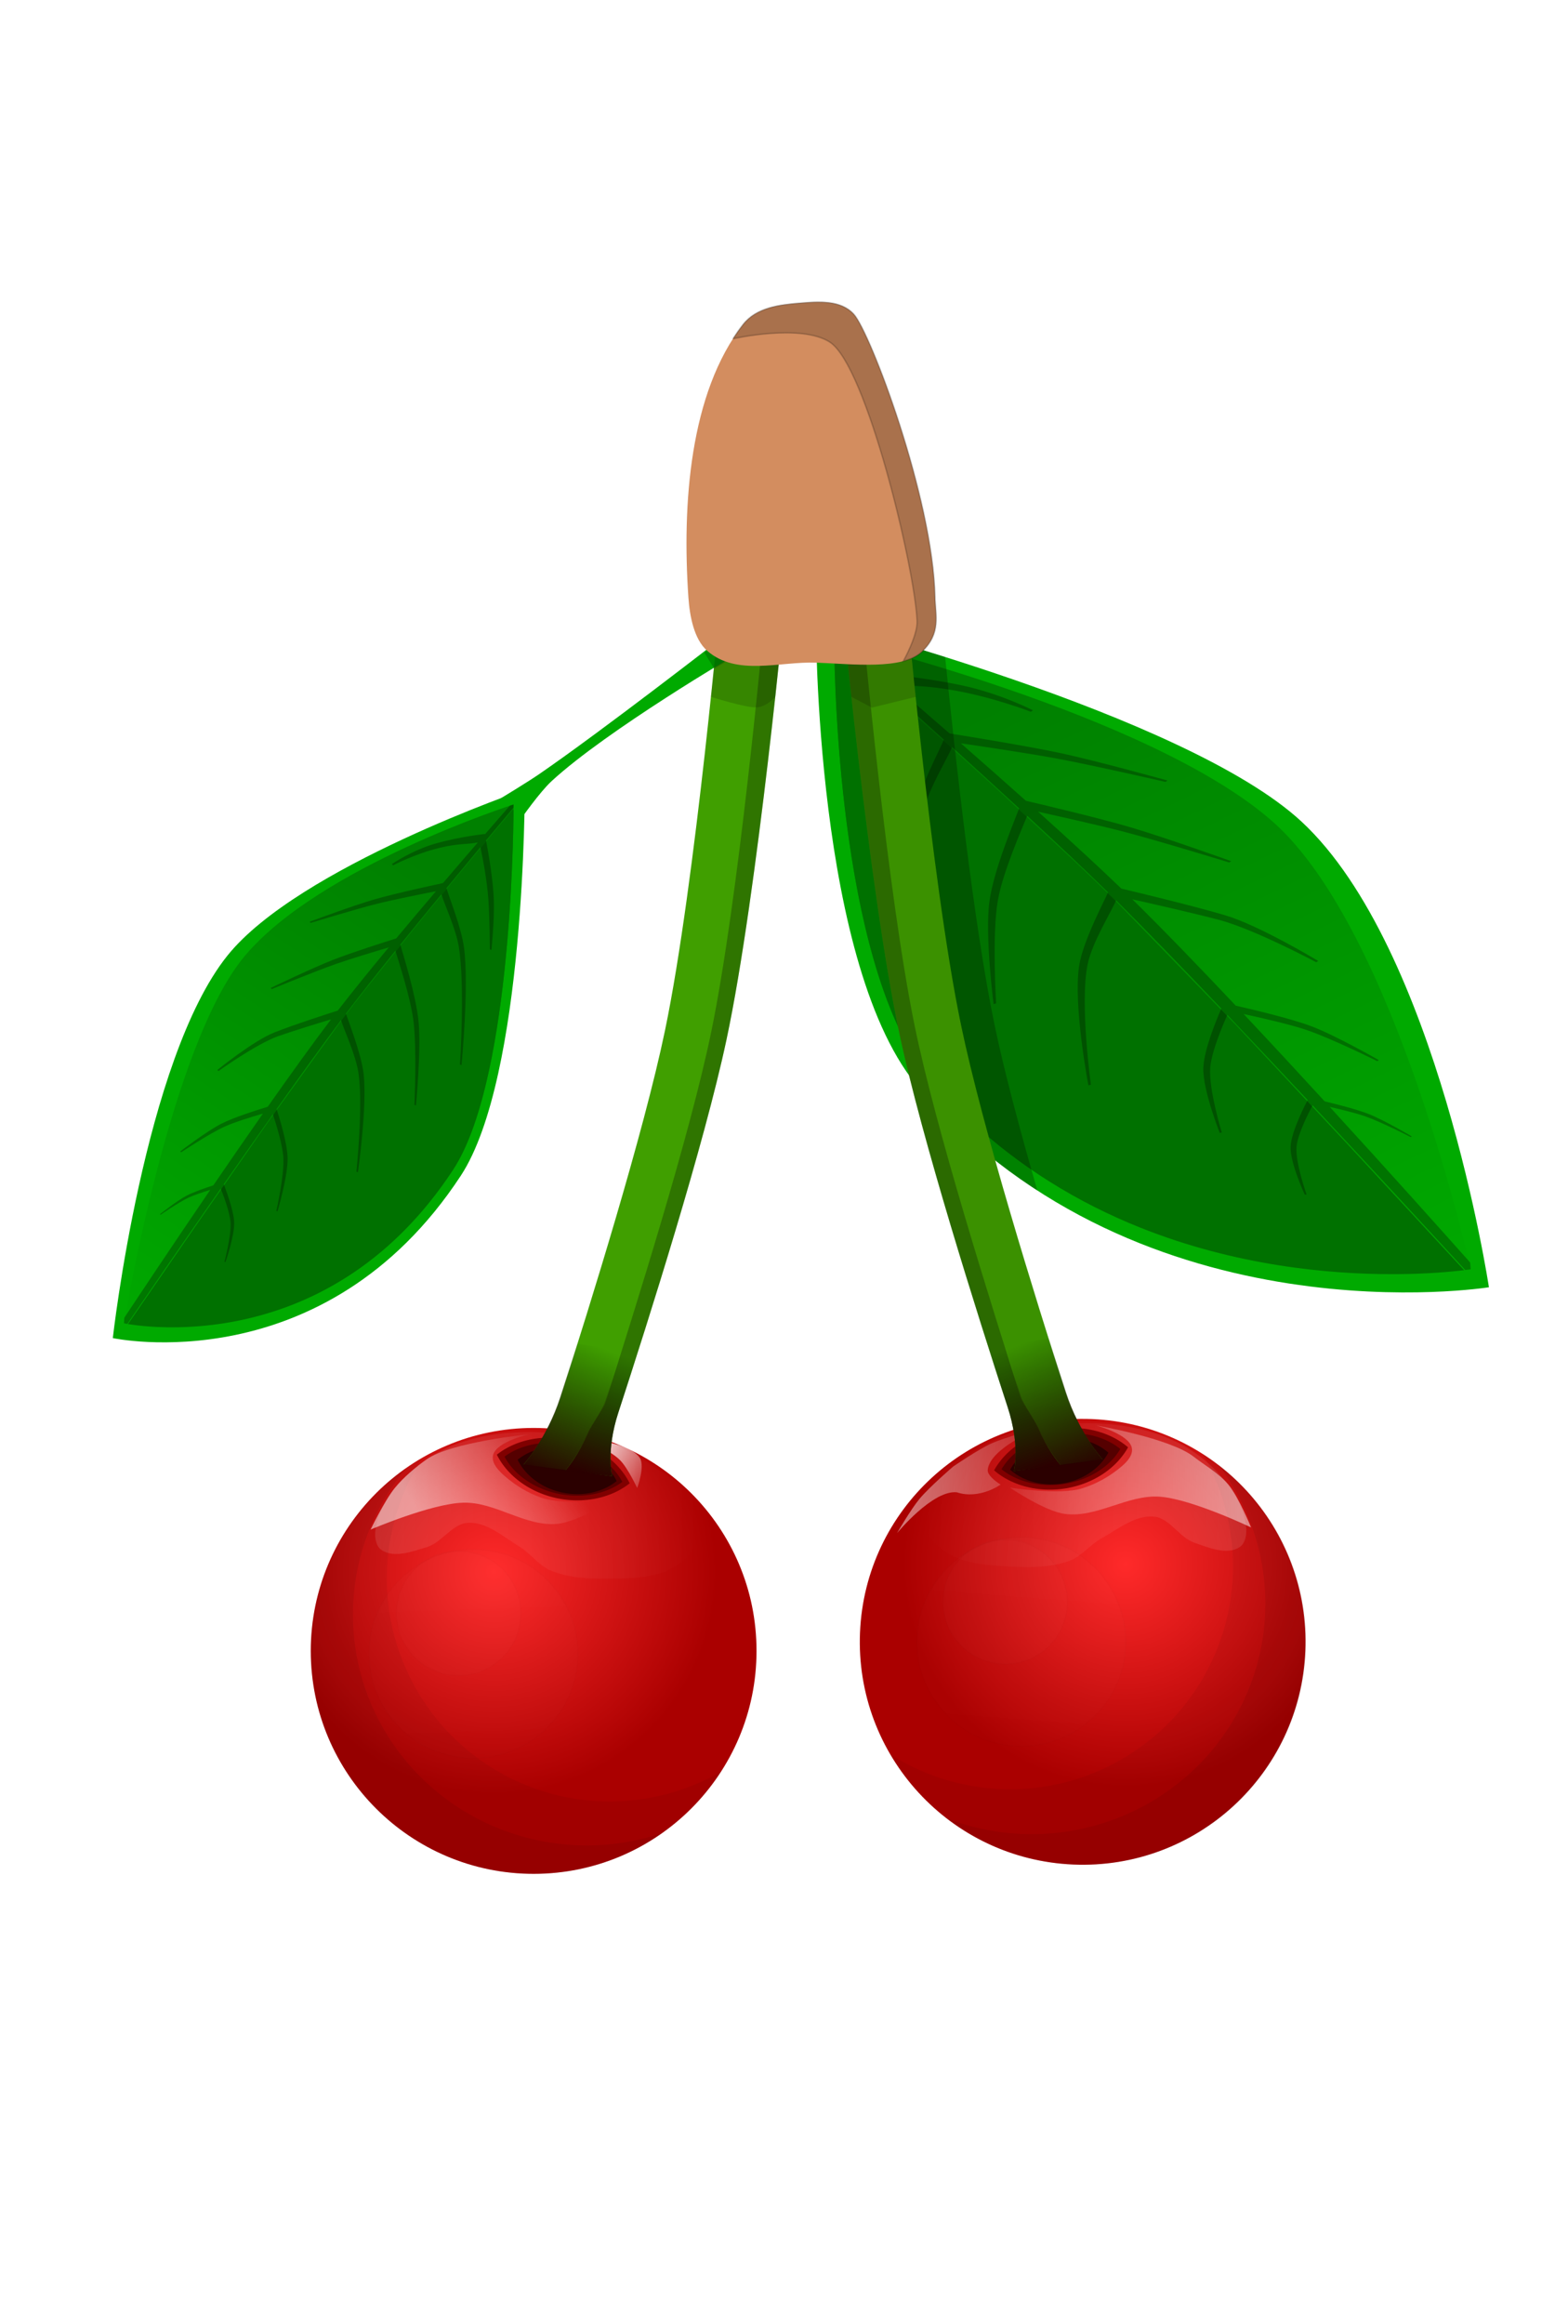 <?xml version="1.0" encoding="UTF-8" standalone="no"?>
<svg
   xmlns:dc="http://purl.org/dc/elements/1.1/"
   xmlns:cc="http://creativecommons.org/ns#"
   xmlns:rdf="http://www.w3.org/1999/02/22-rdf-syntax-ns#"
   xmlns:svg="http://www.w3.org/2000/svg"
   xmlns="http://www.w3.org/2000/svg"
   xmlns:xlink="http://www.w3.org/1999/xlink"
   xmlns:sodipodi="http://sodipodi.sourceforge.net/DTD/sodipodi-0.dtd"
   xmlns:inkscape="http://www.inkscape.org/namespaces/inkscape"
   width="1080"
   height="1600"
   viewBox="0 0 285.75 423.333"
   version="1.1"
   id="svg8"
   inkscape:version="1.0.2-2 (e86c870879, 2021-01-15)"
   sodipodi:docname="fruits-cherry.svg">
  <defs
     id="defs2">
    <linearGradient
       inkscape:collect="always"
       id="linearGradient1318">
      <stop
         style="stop-color:#008000;stop-opacity:1"
         offset="0"
         id="stop1314" />
      <stop
         style="stop-color:#00aa00;stop-opacity:1"
         offset="1"
         id="stop1316" />
    </linearGradient>
    <linearGradient
       inkscape:collect="always"
       id="linearGradient1136">
      <stop
         style="stop-color:#2b0000;stop-opacity:1"
         offset="0"
         id="stop1132" />
      <stop
         style="stop-color:#000000;stop-opacity:0"
         offset="1"
         id="stop1134" />
    </linearGradient>
    <linearGradient
       inkscape:collect="always"
       id="linearGradient7000">
      <stop
         style="stop-color:#ffffff;stop-opacity:1;"
         offset="0"
         id="stop6996" />
      <stop
         style="stop-color:#ffffff;stop-opacity:0;"
         offset="1"
         id="stop6998" />
    </linearGradient>
    <linearGradient
       inkscape:collect="always"
       id="linearGradient6988">
      <stop
         style="stop-color:#ffffff;stop-opacity:1;"
         offset="0"
         id="stop6984" />
      <stop
         style="stop-color:#ffffff;stop-opacity:0;"
         offset="1"
         id="stop6986" />
    </linearGradient>
    <linearGradient
       inkscape:collect="always"
       id="linearGradient6978">
      <stop
         style="stop-color:#ffffff;stop-opacity:0.513"
         offset="0"
         id="stop6974" />
      <stop
         style="stop-color:#ffffff;stop-opacity:0;"
         offset="1"
         id="stop6976" />
    </linearGradient>
    <linearGradient
       inkscape:collect="always"
       id="linearGradient6962">
      <stop
         style="stop-color:#ffffff;stop-opacity:1;"
         offset="0"
         id="stop6958" />
      <stop
         style="stop-color:#ffffff;stop-opacity:0.887"
         offset="1"
         id="stop6960" />
    </linearGradient>
    <linearGradient
       inkscape:collect="always"
       id="linearGradient6944">
      <stop
         style="stop-color:#ffffff;stop-opacity:1;"
         offset="0"
         id="stop6940" />
      <stop
         style="stop-color:#ffffff;stop-opacity:0;"
         offset="1"
         id="stop6942" />
    </linearGradient>
    <linearGradient
       inkscape:collect="always"
       id="linearGradient6698">
      <stop
         style="stop-color:#ff2a2a;stop-opacity:1"
         offset="0"
         id="stop6694" />
      <stop
         style="stop-color:#aa0000;stop-opacity:1"
         offset="1"
         id="stop6696" />
    </linearGradient>
    <radialGradient
       inkscape:collect="always"
       xlink:href="#linearGradient6698"
       id="radialGradient6700"
       cx="137.126"
       cy="105.693"
       fx="137.126"
       fy="105.693"
       r="47.219"
       gradientUnits="userSpaceOnUse"
       gradientTransform="matrix(0.86,0,0,0.86,-27.901,195.428)" />
    <filter
       inkscape:collect="always"
       style="color-interpolation-filters:sRGB"
       id="filter6866"
       x="-0.058"
       width="1.115"
       y="-0.058"
       height="1.115">
      <feGaussianBlur
         inkscape:collect="always"
         stdDeviation="0.832"
         id="feGaussianBlur6868" />
    </filter>
    <filter
       inkscape:collect="always"
       style="color-interpolation-filters:sRGB"
       id="filter6936"
       x="-0.135"
       width="1.27"
       y="-0.135"
       height="1.27">
      <feGaussianBlur
         inkscape:collect="always"
         stdDeviation="1.947"
         id="feGaussianBlur6938" />
    </filter>
    <linearGradient
       inkscape:collect="always"
       xlink:href="#linearGradient6962"
       id="linearGradient6946"
       x1="135.595"
       y1="100.257"
       x2="135.023"
       y2="150.99"
       gradientUnits="userSpaceOnUse" />
    <linearGradient
       inkscape:collect="always"
       xlink:href="#linearGradient6944"
       id="linearGradient6948"
       x1="128.58"
       y1="102.399"
       x2="130.71"
       y2="165.265"
       gradientUnits="userSpaceOnUse" />
    <linearGradient
       inkscape:collect="always"
       xlink:href="#linearGradient6978"
       id="linearGradient6980"
       x1="121.713"
       y1="90.557"
       x2="148.987"
       y2="74.639"
       gradientUnits="userSpaceOnUse"
       gradientTransform="matrix(0.86,0,0,0.86,-29.571,195.762)" />
    <linearGradient
       inkscape:collect="always"
       xlink:href="#linearGradient6988"
       id="linearGradient6990"
       x1="111.92"
       y1="91.624"
       x2="180.515"
       y2="91.624"
       gradientUnits="userSpaceOnUse"
       gradientTransform="matrix(0.86,0,0,0.86,-27.901,195.428)" />
    <linearGradient
       inkscape:collect="always"
       xlink:href="#linearGradient7000"
       id="linearGradient7002"
       x1="155.245"
       y1="77.863"
       x2="170.611"
       y2="87.471"
       gradientUnits="userSpaceOnUse"
       gradientTransform="matrix(0.86,0,0,0.86,-26.565,195.511)" />
    <linearGradient
       inkscape:collect="always"
       xlink:href="#linearGradient6962"
       id="linearGradient945"
       gradientUnits="userSpaceOnUse"
       x1="135.595"
       y1="100.257"
       x2="135.023"
       y2="150.99" />
    <linearGradient
       inkscape:collect="always"
       xlink:href="#linearGradient6944"
       id="linearGradient947"
       gradientUnits="userSpaceOnUse"
       x1="128.58"
       y1="102.399"
       x2="130.71"
       y2="165.265" />
    <linearGradient
       inkscape:collect="always"
       xlink:href="#linearGradient6978"
       id="linearGradient949"
       gradientUnits="userSpaceOnUse"
       gradientTransform="matrix(-0.859,-0.036,-0.036,0.859,328.479,199.507)"
       x1="110.843"
       y1="88.422"
       x2="175.776"
       y2="88.81" />
    <linearGradient
       inkscape:collect="always"
       xlink:href="#linearGradient6988"
       id="linearGradient951"
       gradientUnits="userSpaceOnUse"
       x1="111.92"
       y1="91.624"
       x2="180.515"
       y2="91.624"
       gradientTransform="matrix(-0.859,-0.036,-0.036,0.859,326.825,199.103)" />
    <radialGradient
       inkscape:collect="always"
       xlink:href="#linearGradient6698"
       id="radialGradient953"
       gradientUnits="userSpaceOnUse"
       cx="137.126"
       cy="105.693"
       fx="137.126"
       fy="105.693"
       r="47.219"
       gradientTransform="matrix(0.86,0,0,0.86,-334.869,185.255)" />
    <linearGradient
       inkscape:collect="always"
       xlink:href="#linearGradient6978"
       id="linearGradient957"
       gradientUnits="userSpaceOnUse"
       gradientTransform="matrix(0.502,-0.021,0.021,0.502,104.512,232.842)"
       x1="110.843"
       y1="88.422"
       x2="175.776"
       y2="88.81" />
    <linearGradient
       inkscape:collect="always"
       xlink:href="#linearGradient1136"
       id="linearGradient1140"
       gradientUnits="userSpaceOnUse"
       x1="606.008"
       y1="735.31"
       x2="649.983"
       y2="630.549"
       gradientTransform="matrix(0.228,0,0,0.228,-38.873,101.58)" />
    <linearGradient
       inkscape:collect="always"
       xlink:href="#linearGradient1136"
       id="linearGradient1240"
       x1="641.406"
       y1="733.523"
       x2="675.181"
       y2="640.529"
       gradientUnits="userSpaceOnUse"
       gradientTransform="matrix(0.228,0,0,0.228,-38.763,101.445)" />
    <linearGradient
       inkscape:collect="always"
       xlink:href="#linearGradient1136"
       id="linearGradient1252"
       gradientUnits="userSpaceOnUse"
       gradientTransform="matrix(-0.228,0,0,0.228,335.095,100.497)"
       x1="641.406"
       y1="733.523"
       x2="675.181"
       y2="640.529" />
    <linearGradient
       inkscape:collect="always"
       xlink:href="#linearGradient1136"
       id="linearGradient1254"
       gradientUnits="userSpaceOnUse"
       gradientTransform="matrix(-0.228,0,0,0.228,335.205,100.631)"
       x1="606.008"
       y1="735.31"
       x2="649.983"
       y2="630.549" />
    <linearGradient
       inkscape:collect="always"
       xlink:href="#linearGradient1318"
       id="linearGradient1320"
       x1="73.838"
       y1="-58.088"
       x2="4.667"
       y2="47.768"
       gradientUnits="userSpaceOnUse"
       gradientTransform="matrix(0.949,0,0,0.949,5.486,18.919)" />
    <linearGradient
       inkscape:collect="always"
       xlink:href="#linearGradient1318"
       id="linearGradient1384"
       gradientUnits="userSpaceOnUse"
       gradientTransform="matrix(-1.334,0,0,0.993,277.562,187.043)"
       x1="73.838"
       y1="-58.088"
       x2="4.667"
       y2="47.768" />
  </defs>
  <sodipodi:namedview
     id="base"
     pagecolor="#ffffff"
     bordercolor="#666666"
     borderopacity="1.0"
     inkscape:pageopacity="0.0"
     inkscape:pageshadow="2"
     inkscape:zoom="0.25"
     inkscape:cx="1504.8796"
     inkscape:cy="1062.6386"
     inkscape:document-units="mm"
     inkscape:current-layer="layer1"
     inkscape:document-rotation="0"
     showgrid="false"
     units="px"
     inkscape:showpageshadow="false"
     showborder="true"
     inkscape:window-width="1920"
     inkscape:window-height="1017"
     inkscape:window-x="1077"
     inkscape:window-y="817"
     inkscape:window-maximized="1"
     inkscape:snap-global="false" />
  <g
     inkscape:label="Layer 1"
     inkscape:groupmode="layer"
     id="layer1">
    <circle
       style="fill:url(#radialGradient6700);fill-opacity:1;stroke-width:0.265"
       id="path6675"
       cx="97.252"
       cy="300.745"
       r="40.616" />
    <path
       style="opacity:0.11;fill:url(#linearGradient6990);fill-opacity:1;stroke:none;stroke-width:0.265px;stroke-linecap:butt;stroke-linejoin:miter;stroke-opacity:1"
       d="m 88.314,261.633 c -4.775,0.927 -9.559,3.006 -13.189,6.243 -3.155,2.814 -6.107,6.584 -6.697,10.77 -0.178,1.262 0.004,2.939 1.042,3.678 2.265,1.611 5.665,0.322 8.324,-0.487 2.781,-0.846 4.611,-4.283 7.514,-4.425 3.432,-0.168 6.41,2.563 9.351,4.341 2.039,1.232 3.481,3.418 5.677,4.341 3.24,1.362 6.922,1.536 10.436,1.503 3.976,-0.037 8.26,-0.056 11.772,-1.92 1.791,-0.951 3.472,-2.523 4.174,-4.425 0.984,-2.666 0.865,-5.98 -0.417,-8.516 -0.948,-1.874 -3.142,-2.808 -4.885,-3.979 -3.36,-2.256 -6.771,-4.698 -10.662,-5.811 -7.203,-2.062 -15.084,-2.742 -22.44,-1.314 z"
       id="path6982"
       sodipodi:nodetypes="aaaaaaaaaaaaaaa" />
    <path
       id="circle6684"
       style="opacity:0.052;fill:#000000;stroke-width:0.265"
       d="m 76.967,265.558 a 40.616,40.616 0 0 0 -20.331,35.188 40.616,40.616 0 0 0 40.616,40.616 40.616,40.616 0 0 0 34.143,-18.619 40.616,40.616 0 0 1 -20.284,5.428 40.616,40.616 0 0 1 -40.616,-40.616 40.616,40.616 0 0 1 6.472,-21.997 z" />
    <path
       style="opacity:1;fill:url(#linearGradient6980);fill-opacity:1;stroke:none;stroke-width:0.265px;stroke-linecap:butt;stroke-linejoin:miter;stroke-opacity:1"
       d="m 96.528,261.261 c 0,0 -14.396,1.437 -18.813,4.614 -1.919,1.38 -4.15,3.194 -5.786,5.208 -1.839,2.264 -4.394,7.567 -4.394,7.567 0,0 11.007,-4.721 16.855,-4.902 5.86,-0.181 11.322,4.395 17.16,3.859 3.691,-0.339 10.223,-4.375 10.223,-4.375 0,0 -9.048,1.043 -13.146,-0.399 -2.565,-0.902 -4.66,-2.274 -6.23,-3.58 -1.256,-1.046 -2.95,-2.613 -2.538,-4.195 0.644,-2.476 6.669,-3.796 6.669,-3.796 z"
       id="path6972"
       sodipodi:nodetypes="csacaacssac" />
    <path
       id="circle6677"
       style="opacity:0.074;fill:#000000;stroke-width:0.265"
       d="m 74.057,267.405 a 40.616,40.616 0 0 0 -17.42,33.341 40.616,40.616 0 0 0 40.616,40.616 40.616,40.616 0 0 0 23.383,-7.407 42.619,42.035 0 0 1 -13.699,2.231 42.619,42.035 0 0 1 -42.619,-42.035 42.619,42.035 0 0 1 9.739,-26.745 z" />
    <path
       id="path6689"
       style="fill:#800000;stroke-width:0.265"
       d="m 114.756,270.219 a 14.897,12.253 10.519 0 0 -10.884,-7.919 14.897,12.253 10.519 0 0 -13.327,2.699 14.897,12.253 10.519 0 0 10.884,7.919 14.897,12.253 10.519 0 0 13.327,-2.699 z" />
    <path
       id="path6702"
       style="fill:#550000;stroke-width:0.265"
       d="m 113.416,269.955 a 13.211,10.263 10.519 0 0 -9.704,-6.742 13.211,10.263 10.519 0 0 -11.772,2.147 13.211,10.263 10.519 0 0 9.704,6.742 13.211,10.263 10.519 0 0 11.772,-2.147 z" />
    <circle
       style="opacity:0.11;fill:url(#linearGradient6948);fill-opacity:1;stroke:#000000;stroke-width:0.241;stroke-opacity:1;filter:url(#filter6866)"
       id="path6704"
       cx="130.812"
       cy="122.165"
       r="17.295"
       transform="matrix(1.1,0,0,1.1,-57.617,166.893)" />
    <circle
       style="opacity:0.11;fill:url(#linearGradient6946);fill-opacity:1;stroke:#000000;stroke-width:0.405;stroke-opacity:1;filter:url(#filter6936)"
       id="circle6870"
       cx="130.812"
       cy="122.165"
       r="17.295"
       transform="matrix(0.655,0,0,0.655,-2.087,213.874)" />
    <path
       id="path6992"
       style="fill:#2b0000;stroke-width:0.265"
       d="m 112.381,269.809 a 11.107,9.293 10.302 0 0 -8.1,-5.971 11.107,9.293 10.302 0 0 -9.952,2.082 11.107,9.293 10.302 0 0 8.1,5.971 11.107,9.293 10.302 0 0 9.952,-2.082 z" />
    <path
       style="opacity:1;fill:url(#linearGradient7002);fill-opacity:1;stroke:none;stroke-width:0.265px;stroke-linecap:butt;stroke-linejoin:miter;stroke-opacity:1"
       d="m 106.735,262.161 c 0,0 4.526,2.109 6.258,3.837 1.407,1.404 3.129,5.077 3.129,5.077 0,0 1.472,-3.949 0.472,-5.49 -1.893,-2.919 -9.859,-3.424 -9.859,-3.424 z"
       id="path6994"
       sodipodi:nodetypes="cacac" />
    <circle
       style="fill:url(#radialGradient953);fill-opacity:1;stroke-width:0.265"
       id="circle921"
       cx="-209.716"
       cy="290.573"
       r="40.616"
       transform="matrix(-0.999,-0.042,-0.042,0.999,0,0)" />
    <path
       style="opacity:0.11;fill:url(#linearGradient951);fill-opacity:1;stroke:none;stroke-width:0.265px;stroke-linecap:butt;stroke-linejoin:miter;stroke-opacity:1"
       d="m 207.942,260.389 c 4.732,1.126 9.425,3.403 12.916,6.789 3.034,2.943 5.826,6.834 6.24,11.041 0.125,1.268 -0.127,2.937 -1.195,3.631 -2.33,1.514 -5.673,0.085 -8.296,-0.834 -2.743,-0.962 -4.427,-4.472 -7.322,-4.735 -3.422,-0.311 -6.511,2.293 -9.524,3.946 -2.088,1.146 -3.621,3.27 -5.854,4.1 -3.294,1.225 -6.98,1.245 -10.49,1.065 -3.971,-0.203 -8.251,-0.401 -11.681,-2.411 -1.75,-1.025 -3.364,-2.666 -3.986,-4.596 -0.872,-2.705 -0.614,-6.01 0.773,-8.491 1.025,-1.833 3.256,-2.674 5.047,-3.771 3.452,-2.114 6.961,-4.41 10.896,-5.36 7.283,-1.759 15.186,-2.109 22.475,-0.374 z"
       id="path923"
       sodipodi:nodetypes="aaaaaaaaaaaaaaa" />
    <path
       id="path925"
       style="opacity:0.052;fill:#000000;stroke-width:0.265"
       d="m 219.115,264.784 a 40.616,40.616 0 0 1 18.841,36.007 40.616,40.616 0 0 1 -42.28,38.881 40.616,40.616 0 0 1 -33.334,-20.031 40.616,40.616 0 0 0 20.04,6.272 40.616,40.616 0 0 0 42.28,-38.881 40.616,40.616 0 0 0 -5.546,-22.248 z" />
    <path
       style="opacity:1;fill:url(#linearGradient949);fill-opacity:1;stroke:none;stroke-width:0.265px;stroke-linecap:butt;stroke-linejoin:miter;stroke-opacity:1"
       d="m 199.751,259.673 c 0,0 13.497,2.333 17.777,5.692 1.86,1.459 4.652,3.038 6.39,5.15 1.853,2.253 4.074,7.744 4.074,7.744 0,0 -10.8,-5.177 -16.635,-5.603 -5.847,-0.426 -11.496,3.917 -17.306,3.137 -3.674,-0.493 -10.031,-4.799 -10.031,-4.799 0,0 8.997,1.42 13.151,0.152 2.6,-0.794 4.751,-2.077 6.375,-3.317 1.299,-0.992 3.057,-2.487 2.712,-4.085 -0.54,-2.5 -6.505,-4.072 -6.505,-4.072 z"
       id="path927"
       sodipodi:nodetypes="csacaacssac" />
    <path
       id="path929"
       style="opacity:0.074;fill:#000000;stroke-width:0.265"
       d="m 221.945,266.751 a 40.616,40.616 0 0 1 16.01,34.04 40.616,40.616 0 0 1 -42.28,38.881 40.616,40.616 0 0 1 -23.053,-8.379 42.619,42.035 2.398 0 0 13.594,2.802 42.619,42.035 2.398 0 0 44.341,-40.215 42.619,42.035 2.398 0 0 -8.612,-27.129 z" />
    <path
       id="path931"
       style="fill:#800000;stroke-width:0.265"
       d="m 181.164,267.86 a 12.253,14.897 81.879 0 1 11.206,-7.457 12.253,14.897 81.879 0 1 13.202,3.254 12.253,14.897 81.879 0 1 -11.206,7.457 12.253,14.897 81.879 0 1 -13.202,-3.254 z" />
    <path
       id="path933"
       style="fill:#550000;stroke-width:0.265"
       d="m 182.514,267.653 a 10.263,13.211 81.879 0 1 9.978,-6.33 10.263,13.211 81.879 0 1 11.672,2.637 10.263,13.211 81.879 0 1 -9.978,6.33 10.263,13.211 81.879 0 1 -11.672,-2.637 z" />
    <circle
       style="opacity:0.11;fill:url(#linearGradient947);fill-opacity:1;stroke:#000000;stroke-width:0.241;stroke-opacity:1;filter:url(#filter6866)"
       id="circle935"
       cx="130.812"
       cy="122.165"
       r="17.295"
       transform="matrix(-1.099,-0.046,-0.046,1.099,335.501,170.835)" />
    <circle
       style="opacity:0.11;fill:url(#linearGradient945);fill-opacity:1;stroke:#000000;stroke-width:0.405;stroke-opacity:1;filter:url(#filter6936)"
       id="circle937"
       cx="130.812"
       cy="122.165"
       r="17.295"
       transform="matrix(-0.654,-0.027,-0.027,0.654,272.044,215.452)" />
    <path
       style="opacity:1;fill:url(#linearGradient957);fill-opacity:1;stroke:none;stroke-width:0.265px;stroke-linecap:butt;stroke-linejoin:miter;stroke-opacity:1"
       d="m 189.23,260.234 c 0,0 -5.877,1.508 -8.624,2.757 -2.447,1.112 -6.9,4.172 -6.9,4.172 0,0 -4.327,3.712 -6.141,5.895 -1.588,1.911 -4.09,6.233 -4.09,6.233 0,0 6.486,-7.884 10.887,-7.437 4.14,1.371 7.985,-1.405 7.985,-1.405 0,0 -2.438,-1.468 -2.345,-2.642 0.313,-3.967 9.229,-7.572 9.229,-7.572 z"
       id="path955"
       sodipodi:nodetypes="cacacccac" />
    <path
       style="fill:#409f00;fill-opacity:1;stroke:none;stroke-width:0.265px;stroke-linecap:butt;stroke-linejoin:miter;stroke-opacity:1"
       d="m 95.424,266.787 c 0,0 4.32,-4.799 6.712,-12.235 5.497,-17.091 15.153,-48.115 19.055,-66.846 5.556,-26.675 10.361,-81.085 10.361,-81.085 l 11.688,1.336 c 0,0 -5.136,54.686 -10.853,81.484 -4.072,19.086 -14.136,50.859 -19.697,67.877 -2.313,7.077 -1.131,11.603 -1.131,11.603 z"
       id="path959"
       sodipodi:nodetypes="cssccsscc" />
    <g
       id="g1372"
       transform="matrix(0.86,0,0,0.86,-29.972,101.76)"
       style="stroke-width:1.163">
      <path
         style="fill:#00aa00;fill-opacity:1;stroke:none;stroke-width:0.308px;stroke-linecap:butt;stroke-linejoin:miter;stroke-opacity:1"
         d="m 141.018,50.748 c 0,0 5.463,-3.294 8.092,-5.098 13.245,-9.091 38.634,-28.812 38.634,-28.812 l 3.555,3.181 c 0,0 -27.813,16.286 -39.569,27.128 -2.51,2.314 -6.455,7.951 -6.455,7.951 z"
         id="path1363"
         sodipodi:nodetypes="caccacc" />
      <path
         id="rect1365"
         style="opacity:0.194;fill:#000000;fill-opacity:1;stroke:none;stroke-width:1.164"
         inkscape:transform-center-x="4.3409953"
         inkscape:transform-center-y="3.1672447"
         d="m 709.582,63.639 c 0,0 -6.072,4.708 -14.834,11.455 l 7.826,12.855 c 12.381,-7.558 20.443,-12.289 20.443,-12.289 z"
         transform="scale(0.265)" />
    </g>
    <path
       id="path961"
       style="opacity:0.268;fill:#000000;stroke:none;stroke-width:0.265px;stroke-linecap:butt;stroke-linejoin:miter;stroke-opacity:1"
       d="m 139.815,107.566 c -0.961,10.611 -5.261,56.282 -10.152,80.176 -3.901,19.058 -13.892,50.542 -19.389,67.932 -0.435,1.376 -2.186,3.498 -2.71,4.683 -1.973,4.458 -3.855,6.715 -4.569,7.581 l 8.563,0.983 c 0,0 -1.182,-4.526 1.13,-11.603 5.561,-17.018 15.625,-48.791 19.697,-67.877 5.717,-26.798 10.853,-81.484 10.853,-81.484 z"
       sodipodi:nodetypes="csssccsscc" />
    <path
       id="rect966"
       style="opacity:1;fill:url(#linearGradient1140);fill-opacity:1;stroke:none;stroke-width:0.265;stroke-opacity:1"
       d="m 105.176,244.776 c -1.137,3.618 -2.208,6.98 -3.15,9.91 -2.392,7.437 -6.712,12.235 -6.712,12.235 l 7.681,1.016 c 0.777,-0.945 2.57,-3.18 4.459,-7.446 0.524,-1.185 2.275,-3.307 2.71,-4.683 0.911,-2.882 1.972,-6.248 3.082,-9.784 z" />
    <path
       id="path968"
       style="opacity:1;fill:url(#linearGradient1240);fill-opacity:1;stroke:none;stroke-width:0.265px;stroke-linecap:butt;stroke-linejoin:miter;stroke-opacity:1"
       d="m 113.356,245.889 c -1.11,3.536 -2.254,6.818 -3.165,9.701 -0.435,1.376 -2.353,3.916 -2.877,5.1 -1.973,4.458 -3.605,6.381 -4.319,7.247 l 8.563,0.983 c 0,0 -1.182,-4.526 1.13,-11.603 1.046,-3.2 2.251,-6.922 3.545,-10.983 z"
       sodipodi:nodetypes="cssccscc" />
    <path
       style="fill:#00aa00;stroke:none;stroke-width:0.265px;stroke-linecap:butt;stroke-linejoin:miter;stroke-opacity:1"
       d="m 148.69,112.859 c 0,0 67.351,17.19 88.504,36.82 24.804,23.019 34.145,84.822 34.145,84.822 0,0 -62.955,10.131 -103.61,-36.001 -19.306,-21.907 -19.038,-85.64 -19.038,-85.64 z"
       id="path1374"
       sodipodi:nodetypes="cacsc" />
    <path
       style="fill:url(#linearGradient1384);fill-opacity:1;stroke:none;stroke-width:0.265px;stroke-linecap:butt;stroke-linejoin:miter;stroke-opacity:1"
       d="m 152.018,116.185 c 0,0 57.655,13.747 80.011,33.575 22.356,19.828 35.98,81.464 35.98,81.464 0,0 -59.538,9.581 -97.987,-34.047 -18.258,-20.718 -18.005,-80.992 -18.005,-80.992 z"
       id="path1376"
       sodipodi:nodetypes="czcsc" />
    <path
       id="path1378"
       style="fill:#007100;fill-opacity:1;stroke:none;stroke-width:0.265px;stroke-linecap:butt;stroke-linejoin:miter;stroke-opacity:1"
       d="m 152.24,117.349 c 1.887,1.665 15.83,13.981 29.775,26.728 l 13.754,12.761 c 2.694,2.548 5.179,4.938 7.331,7.066 l 21.9,22.568 c 0.09,0.095 0.18,0.189 0.269,0.283 l 20.232,21.617 21.317,23.014 c -0.005,5.2e-4 -0.012,0.002 -0.017,0.002 -0.198,0.025 -0.441,0.053 -0.686,0.081 -0.125,0.014 -0.254,0.029 -0.391,0.044 -0.213,0.023 -0.449,0.047 -0.691,0.071 -0.221,0.022 -0.455,0.044 -0.699,0.067 -0.198,0.018 -0.404,0.037 -0.617,0.055 -0.334,0.029 -0.694,0.057 -1.063,0.085 -0.198,0.015 -0.393,0.029 -0.6,0.044 -0.424,0.029 -0.878,0.057 -1.342,0.084 -0.177,0.01 -0.348,0.021 -0.531,0.031 -0.607,0.032 -1.246,0.06 -1.913,0.084 -0.066,0.003 -0.126,0.006 -0.193,0.008 -0.982,0.034 -2.032,0.057 -3.133,0.068 -0.39,0.004 -0.788,0.005 -1.192,0.006 -11.473,0.008 -28.515,-1.497 -46.015,-8.506 -7e-4,-2.6e-4 -0.002,-7.9e-4 -0.002,-8.6e-4 -0.002,-7.9e-4 -0.003,-0.002 -0.005,-0.002 -0.657,-0.263 -1.315,-0.536 -1.974,-0.815 -0.065,-0.028 -0.131,-0.056 -0.196,-0.084 -0.605,-0.258 -1.209,-0.522 -1.815,-0.794 -0.087,-0.039 -0.174,-0.078 -0.261,-0.118 -0.59,-0.267 -1.18,-0.54 -1.77,-0.82 -0.094,-0.045 -0.188,-0.089 -0.282,-0.134 -0.573,-0.274 -1.146,-0.555 -1.718,-0.842 -0.111,-0.056 -0.223,-0.111 -0.334,-0.167 -0.577,-0.292 -1.155,-0.592 -1.731,-0.897 -0.095,-0.051 -0.191,-0.1 -0.286,-0.151 -0.628,-0.336 -1.256,-0.679 -1.882,-1.031 -0.037,-0.021 -0.074,-0.041 -0.111,-0.062 -1.442,-0.813 -2.88,-1.671 -4.309,-2.574 -0.413,-0.261 -0.826,-0.527 -1.238,-0.796 -0.168,-0.11 -0.336,-0.219 -0.504,-0.33 -0.463,-0.307 -0.925,-0.62 -1.386,-0.936 -0.166,-0.114 -0.333,-0.228 -0.499,-0.344 -0.471,-0.328 -0.941,-0.662 -1.409,-1.001 -0.152,-0.11 -0.304,-0.221 -0.456,-0.332 -0.476,-0.348 -0.951,-0.701 -1.425,-1.061 -0.139,-0.106 -0.278,-0.213 -0.417,-0.32 -0.495,-0.381 -0.99,-0.766 -1.482,-1.16 -0.086,-0.069 -0.171,-0.139 -0.257,-0.208 -0.499,-0.402 -0.997,-0.811 -1.493,-1.227 -0.074,-0.062 -0.148,-0.124 -0.221,-0.186 -0.507,-0.428 -1.011,-0.864 -1.513,-1.307 -0.082,-0.072 -0.163,-0.142 -0.245,-0.215 -0.509,-0.451 -1.014,-0.91 -1.518,-1.376 -0.091,-0.084 -0.181,-0.167 -0.272,-0.252 -0.502,-0.468 -1.002,-0.945 -1.499,-1.428 -0.084,-0.082 -0.168,-0.163 -0.252,-0.245 -0.501,-0.491 -1,-0.99 -1.495,-1.497 -0.076,-0.078 -0.152,-0.156 -0.228,-0.235 -0.506,-0.521 -1.009,-1.05 -1.509,-1.588 -0.052,-0.056 -0.103,-0.112 -0.155,-0.168 -0.525,-0.568 -1.046,-1.143 -1.563,-1.73 -16.767,-19.026 -17.919,-71.281 -17.996,-79.712 z" />
    <path
       id="path1405"
       style="opacity:0.235;fill:#000000;fill-opacity:1;stroke:none;stroke-width:0.265px;stroke-linecap:butt;stroke-linejoin:miter;stroke-opacity:1"
       d="m 160.104,116.014 c 1.715,16.653 5.673,52.395 9.957,72.478 1.043,4.891 2.483,10.62 4.137,16.715 4.767,4.517 9.756,8.378 14.85,11.673 -3.156,-10.935 -6.048,-21.755 -7.791,-30.122 -3.781,-18.152 -7.209,-49.115 -9.017,-67.069 -4.519,-1.426 -8.643,-2.662 -12.136,-3.675 z" />
    <path
       id="path1380"
       style="opacity:0.284;fill:#000000;stroke:none;stroke-width:0.265px;stroke-linecap:butt;stroke-linejoin:miter;stroke-opacity:1"
       d="m 152.018,116.185 c 0,0 0.427,0.096 1.079,0.243 1.963,1.674 4.48,3.824 7.486,6.406 l -0.038,-0.113 c 0,0 7.198,0.55 14.602,2.104 7.075,1.485 13.094,4.568 13.094,4.568 l -0.372,0.277 c 0,0 -6.519,-2.554 -13.788,-3.864 -5.744,-1.035 -8.04,-0.726 -11.444,-1.206 3.202,2.757 6.652,5.738 10.409,9.014 0.435,0.069 13.813,2.19 20.503,3.639 6.496,1.407 19.204,4.932 19.204,4.932 l -0.341,0.262 c 0,0 -13.167,-3.023 -19.842,-4.265 -5.063,-0.942 -13.973,-2.262 -17.468,-2.772 3.902,3.413 7.923,6.954 11.858,10.469 2.593,0.607 13.196,3.108 18.969,4.802 6.27,1.84 18.439,6.199 18.439,6.199 l -0.372,0.234 c 0,0 -12.687,-3.897 -19.155,-5.587 -4.318,-1.128 -11.611,-2.762 -15.658,-3.657 5.594,5.024 10.893,9.887 15.166,14.006 2.599,0.618 13.176,3.153 18.934,4.865 6.259,1.861 16.955,8.319 16.955,8.319 l -0.373,0.233 c 0,0 -11.216,-5.997 -17.674,-7.708 -4.373,-1.159 -11.837,-2.858 -15.836,-3.756 5.568,5.465 12.102,12.226 18.849,19.375 3.315,0.753 10.089,2.363 13.746,3.738 4.422,1.663 12.329,6.178 12.329,6.178 l -0.292,0.19 c 0,0 -8.346,-4.146 -12.895,-5.682 -2.996,-1.011 -8.139,-2.187 -11.453,-2.904 4.941,5.253 9.959,10.67 14.768,15.912 2.299,0.554 5.879,1.471 7.936,2.271 2.845,1.107 7.934,4.111 7.934,4.111 l -0.188,0.127 c 0,0 -5.37,-2.759 -8.297,-3.781 -1.692,-0.591 -4.373,-1.245 -6.467,-1.725 10.973,11.978 20.697,22.853 25.595,28.358 0.055,0.72 0.09,1.227 0.09,1.227 0,0 -0.364,0.056 -0.986,0.136 -4.967,-5.406 -15.811,-17.176 -27.817,-30.002 -0.495,0.915 -2.708,5.108 -2.924,7.525 -0.262,2.925 1.825,8.713 1.825,8.713 l -0.33,0.037 c 0,0 -2.679,-5.751 -2.581,-8.702 0.096,-2.872 2.944,-8.224 3.109,-8.533 -4.819,-5.144 -9.794,-10.424 -14.637,-15.515 -0.921,2.074 -2.905,6.807 -3.12,9.628 -0.303,3.966 2.111,11.812 2.111,11.812 l -0.382,0.05 c 0,0 -3.098,-7.797 -2.984,-11.797 0.095,-3.32 2.44,-8.932 3.278,-10.844 -7.053,-7.403 -13.769,-14.344 -19.182,-19.728 -0.694,1.822 -4.37,7.634 -5.19,11.694 -1.458,7.223 0.61,21.908 0.61,21.908 l -0.464,0.11 c 0,0 -2.794,-14.556 -1.687,-21.782 0.707,-4.616 4.918,-12.417 5.258,-13.375 -4.113,-4.039 -9.262,-8.893 -14.72,-13.945 -1.027,2.573 -4.398,10.121 -5.34,15.364 -1.117,6.218 -0.323,18.82 -0.323,18.82 l -0.466,0.104 c 0,0 -1.607,-12.5 -0.756,-18.706 0.792,-5.774 4.583,-14.704 5.414,-16.938 -4.038,-3.726 -8.207,-7.528 -12.229,-11.17 -0.888,2.225 -4.27,7.582 -5.171,11.601 -1.927,8.602 -0.353,26.162 -0.353,26.162 l -0.471,0.104 c 0,0 -2.285,-17.442 -0.736,-26.051 0.817,-4.538 4.571,-11.404 5.229,-13.171 -3.646,-3.296 -6.993,-6.3 -10.113,-9.092 -0.888,3.052 -2.007,7.752 -2.38,11.68 -0.415,4.369 -0.423,10.986 -0.423,10.986 l -0.488,0.147 c 0,0 -0.871,-6.461 -0.718,-10.785 0.161,-4.542 1.654,-10.948 2.339,-13.519 -3.481,-3.11 -6.147,-5.48 -8.193,-7.295 -0.003,-0.429 -0.003,-0.668 -0.003,-0.668 z"
       sodipodi:nodetypes="ccccsccsccsccsccsccsccsccsccsccsccsccscccccsccsccsccsccsccsccsccsccsccsccsccsccc" />
    <path
       id="path939"
       style="fill:#2b0000;stroke-width:0.265"
       d="m 184.091,267.745 a 9.222,10.925 81.609 0 1 8.205,-5.586 9.222,10.925 81.609 0 1 9.692,2.476 9.222,10.925 81.609 0 1 -8.205,5.586 9.222,10.925 81.609 0 1 -9.692,-2.476 z" />
    <path
       style="fill:#3b9100;fill-opacity:1;stroke:none;stroke-width:0.265px;stroke-linecap:butt;stroke-linejoin:miter;stroke-opacity:1"
       d="m 200.908,265.839 c 0,0 -4.32,-4.799 -6.712,-12.235 -5.497,-17.091 -15.153,-48.115 -19.055,-66.846 -5.556,-26.676 -10.361,-81.085 -10.361,-81.085 l -11.688,1.336 c 0,0 5.136,54.686 10.853,81.484 4.072,19.086 14.136,50.859 19.697,67.877 2.313,7.077 1.131,11.603 1.131,11.603 z"
       id="path1244"
       sodipodi:nodetypes="cssccsscc" />
    <path
       id="rect1263"
       style="opacity:0.158;fill:#000000;fill-opacity:1;stroke:none;stroke-width:0.265"
       d="m 154.292,118.919 c 0.254,2.423 0.541,5.097 0.863,8.029 l 3.738,1.962 7.981,-1.962 c -0.303,-2.871 -0.585,-5.601 -0.828,-8.029 z"
       sodipodi:nodetypes="cccccc" />
    <path
       id="path1246"
       style="opacity:0.268;fill:#000000;stroke:none;stroke-width:0.265px;stroke-linecap:butt;stroke-linejoin:miter;stroke-opacity:1"
       d="m 156.517,106.617 c 0.961,10.611 5.261,56.282 10.152,80.176 3.901,19.058 13.892,50.542 19.389,67.932 0.435,1.376 2.186,3.498 2.71,4.683 1.973,4.458 3.855,6.715 4.569,7.581 l -8.563,0.983 c 0,0 1.182,-4.526 -1.13,-11.603 -5.561,-17.018 -15.625,-48.791 -19.697,-67.877 -5.717,-26.798 -10.853,-81.484 -10.853,-81.484 z"
       sodipodi:nodetypes="csssccsscc" />
    <path
       id="path1248"
       style="opacity:1;fill:url(#linearGradient1254);fill-opacity:1;stroke:none;stroke-width:0.265;stroke-opacity:1"
       d="m 191.156,243.828 c 1.137,3.618 2.208,6.98 3.15,9.91 2.392,7.437 6.712,12.235 6.712,12.235 l -7.681,1.016 c -0.777,-0.945 -2.57,-3.18 -4.459,-7.446 -0.524,-1.185 -2.275,-3.307 -2.71,-4.683 -0.911,-2.882 -1.972,-6.248 -3.082,-9.784 z" />
    <path
       id="path1250"
       style="opacity:1;fill:url(#linearGradient1252);fill-opacity:1;stroke:none;stroke-width:0.265px;stroke-linecap:butt;stroke-linejoin:miter;stroke-opacity:1"
       d="m 182.976,244.941 c 1.11,3.536 2.254,6.818 3.165,9.701 0.435,1.376 2.353,3.916 2.877,5.1 1.973,4.458 3.605,6.381 4.319,7.247 l -8.563,0.983 c 0,0 1.182,-4.526 -1.13,-11.603 -1.046,-3.2 -2.251,-6.922 -3.545,-10.983 z"
       sodipodi:nodetypes="cssccscc" />
    <path
       id="rect1265"
       style="opacity:0.158;fill:#000000;fill-opacity:1;stroke:none;stroke-width:0.265"
       d="m 130.38,118.919 c -0.241,2.425 -0.516,5.115 -0.821,8.029 0,0 6.125,1.944 8.255,1.92 1.818,-0.021 3.469,-1.92 3.469,-1.92 0.325,-2.967 0.605,-5.619 0.857,-8.029 z"
       sodipodi:nodetypes="ccsccc" />
    <g
       id="g1275"
       transform="matrix(0.717,0,0,0.717,-6.699,104.309)"
       style="stroke-width:1.395">
      <path
         style="fill:#d38d5f;stroke:none;stroke-width:0.369px;stroke-linecap:butt;stroke-linejoin:miter;stroke-opacity:1"
         d="m 189.093,19.873 c 7.475,6.537 18.453,2.666 27.668,3.01 9.215,0.344 21.991,1.911 26.923,-2.784 4.932,-4.695 3.429,-9.139 3.319,-13.981 -0.577,-25.289 -16.43,-67.099 -20.634,-71.77 -3.337,-3.707 -9.136,-3.207 -13.788,-2.824 -5.026,0.413 -10.975,1.05 -14.407,5.461 -13.531,17.395 -15.488,45.643 -13.861,69.321 0.336,4.891 1.467,10.67 4.779,13.567 z"
         id="path1256"
         sodipodi:nodetypes="aczasaaaa" />
      <path
         id="path1258"
         style="opacity:0.203;fill:#000000;stroke:#000000;stroke-width:0.369px;stroke-linecap:butt;stroke-linejoin:miter;stroke-opacity:1"
         d="m 217.168,-68.738 c -1.568,0.011 -3.134,0.142 -4.587,0.261 -5.026,0.413 -10.975,1.05 -14.407,5.461 -0.869,1.118 -1.69,2.281 -2.466,3.484 0.01,0.009 0.104,0.095 0.104,0.095 0,0 17.148,-3.863 24.483,0.91 9.301,6.052 21.56,57.264 22.139,70.86 0.156,3.659 -3.499,10.163 -3.499,10.163 1.928,-0.509 3.565,-1.272 4.748,-2.398 4.932,-4.695 3.429,-9.139 3.319,-13.981 C 246.426,-19.171 230.574,-60.981 226.369,-65.653 c -2.294,-2.549 -5.752,-3.109 -9.201,-3.086 z"
         sodipodi:nodetypes="sssccsscsssss" />
    </g>
    <g
       id="g1361"
       transform="matrix(0.86,0,0,0.86,12.03,188.5)"
       style="stroke-width:1.163">
      <path
         style="fill:#00aa00;stroke:none;stroke-width:0.308px;stroke-linecap:butt;stroke-linejoin:miter;stroke-opacity:1"
         d="m 97.205,-51.955 c 0,0 -47.934,16.423 -62.989,35.176 C 16.563,5.213 9.916,64.258 9.916,64.258 c 0,0 44.806,9.679 73.74,-34.395 13.74,-20.929 13.549,-81.818 13.549,-81.818 z"
         id="path1277"
         sodipodi:nodetypes="cacsc" />
      <path
         style="opacity:1;fill:url(#linearGradient1320);fill-opacity:1;stroke:none;stroke-width:0.308px;stroke-linecap:butt;stroke-linejoin:miter;stroke-opacity:1"
         d="m 94.836,-48.776 c 0,0 -41.033,13.133 -56.944,32.076 -15.911,18.943 -25.607,77.828 -25.607,77.828 0,0 42.374,9.154 69.738,-32.528 12.994,-19.793 12.814,-77.377 12.814,-77.377 z"
         id="path1279"
         sodipodi:nodetypes="czcsc" />
      <path
         id="path1306"
         style="opacity:1;fill:#007100;fill-opacity:1;stroke:none;stroke-width:0.308px;stroke-linecap:butt;stroke-linejoin:miter;stroke-opacity:1"
         d="m 94.679,-47.665 c -1.343,1.591 -11.266,13.357 -21.191,25.535 l -9.789,12.191 c -1.917,2.434 -3.686,4.717 -5.217,6.751 L 42.896,18.373 c -0.064,0.09 -0.128,0.18 -0.192,0.271 L 28.305,39.296 13.133,61.283 c 0.004,5.02e-4 0.009,0.001 0.012,0.002 0.141,0.024 0.314,0.05 0.488,0.077 0.089,0.014 0.181,0.027 0.279,0.042 0.152,0.022 0.32,0.045 0.492,0.068 0.157,0.021 0.324,0.042 0.497,0.064 0.141,0.018 0.288,0.035 0.439,0.052 0.238,0.027 0.494,0.054 0.757,0.081 0.141,0.014 0.28,0.028 0.427,0.042 0.302,0.028 0.625,0.055 0.955,0.08 0.126,0.01 0.247,0.02 0.378,0.029 0.432,0.03 0.887,0.057 1.362,0.08 0.047,0.002 0.09,0.006 0.137,0.008 0.699,0.033 1.446,0.055 2.23,0.065 0.277,0.004 0.561,0.005 0.848,0.005 8.166,0.008 20.294,-1.43 32.749,-8.126 5.02e-4,-2.52e-4 10e-4,-7.54e-4 0.002,-10e-4 0.001,-7.53e-4 0.003,-0.001 0.004,-0.002 0.468,-0.252 0.936,-0.512 1.405,-0.778 0.046,-0.026 0.093,-0.053 0.139,-0.08 0.43,-0.246 0.861,-0.499 1.291,-0.758 0.062,-0.037 0.124,-0.075 0.186,-0.112 0.42,-0.255 0.84,-0.516 1.26,-0.784 0.067,-0.043 0.134,-0.085 0.201,-0.128 0.408,-0.262 0.815,-0.53 1.223,-0.804 0.079,-0.053 0.159,-0.106 0.238,-0.16 0.411,-0.279 0.822,-0.565 1.232,-0.857 0.068,-0.048 0.136,-0.096 0.204,-0.144 0.447,-0.321 0.894,-0.649 1.34,-0.985 0.026,-0.02 0.053,-0.039 0.079,-0.059 1.027,-0.776 2.049,-1.596 3.066,-2.459 0.294,-0.25 0.588,-0.503 0.881,-0.76 0.12,-0.105 0.239,-0.209 0.359,-0.315 0.33,-0.293 0.658,-0.592 0.986,-0.895 0.118,-0.109 0.237,-0.218 0.355,-0.329 0.335,-0.313 0.669,-0.632 1.003,-0.956 0.108,-0.105 0.217,-0.211 0.325,-0.317 0.339,-0.333 0.677,-0.67 1.014,-1.014 0.099,-0.101 0.198,-0.204 0.297,-0.306 0.353,-0.364 0.704,-0.732 1.055,-1.108 0.061,-0.066 0.122,-0.133 0.183,-0.199 0.355,-0.384 0.71,-0.774 1.062,-1.172 0.052,-0.059 0.105,-0.118 0.157,-0.178 0.361,-0.409 0.72,-0.826 1.077,-1.248 0.058,-0.069 0.116,-0.136 0.174,-0.205 0.362,-0.431 0.722,-0.87 1.081,-1.315 0.064,-0.08 0.129,-0.16 0.193,-0.24 0.357,-0.447 0.713,-0.902 1.067,-1.365 0.06,-0.078 0.119,-0.156 0.179,-0.234 0.357,-0.469 0.712,-0.946 1.064,-1.43 0.054,-0.074 0.108,-0.149 0.162,-0.224 0.36,-0.498 0.718,-1.003 1.074,-1.517 0.037,-0.053 0.074,-0.107 0.11,-0.161 0.373,-0.542 0.744,-1.092 1.112,-1.652 11.933,-18.177 12.753,-68.099 12.808,-76.154 z" />
      <path
         id="path1296"
         style="opacity:0.284;fill:#000000;stroke:none;stroke-width:0.308px;stroke-linecap:butt;stroke-linejoin:miter;stroke-opacity:1"
         d="m 94.837,-48.776 c 0,0 -0.304,0.091 -0.768,0.233 -1.397,1.599 -3.189,3.653 -5.328,6.12 l 0.027,-0.108 c 0,0 -5.123,0.525 -10.393,2.01 -5.035,1.418 -9.319,4.364 -9.319,4.364 l 0.265,0.265 c 0,0 4.639,-2.44 9.813,-3.691 4.088,-0.989 5.722,-0.694 8.145,-1.152 -2.279,2.634 -4.734,5.481 -7.408,8.612 -0.31,0.066 -9.831,2.093 -14.592,3.477 -4.623,1.344 -13.668,4.712 -13.668,4.712 l 0.243,0.251 c 0,0 9.371,-2.888 14.122,-4.074 3.603,-0.9 9.945,-2.161 12.432,-2.648 -2.777,3.261 -5.639,6.643 -8.439,10.001 -1.845,0.58 -9.392,2.969 -13.5,4.587 -4.463,1.757 -13.123,5.922 -13.123,5.922 l 0.265,0.224 c 0,0 9.029,-3.723 13.633,-5.337 3.073,-1.077 8.264,-2.639 11.144,-3.493 -3.981,4.8 -7.753,9.446 -10.794,13.381 -1.85,0.591 -9.377,3.012 -13.475,4.648 C 39.662,1.302 32.05,7.471 32.05,7.471 l 0.266,0.223 c 0,0 7.983,-5.729 12.579,-7.364 C 48.006,-0.778 53.319,-2.402 56.165,-3.259 52.202,1.962 47.551,8.421 42.75,15.251 c -2.36,0.72 -7.181,2.257 -9.783,3.571 -3.147,1.588 -8.775,5.902 -8.775,5.902 l 0.208,0.181 c 0,0 5.94,-3.961 9.177,-5.428 2.132,-0.966 5.793,-2.09 8.151,-2.775 -3.516,5.018 -7.088,10.194 -10.51,15.202 -1.636,0.53 -4.184,1.405 -5.648,2.169 -2.025,1.057 -5.647,3.928 -5.647,3.928 l 0.134,0.121 c 0,0 3.822,-2.636 5.905,-3.612 1.205,-0.565 3.112,-1.19 4.603,-1.648 -7.809,11.443 -14.73,21.833 -18.216,27.092 -0.039,0.688 -0.064,1.173 -0.064,1.173 0,0 0.259,0.053 0.702,0.13 3.535,-5.165 11.252,-16.409 19.797,-28.663 0.352,0.874 1.927,4.88 2.081,7.189 0.186,2.795 -1.299,8.324 -1.299,8.324 l 0.235,0.035 c 0,0 1.907,-5.494 1.837,-8.313 -0.068,-2.744 -2.095,-7.857 -2.213,-8.152 3.43,-4.915 6.971,-9.959 10.417,-14.823 0.656,1.981 2.067,6.504 2.221,9.198 0.215,3.789 -1.502,11.285 -1.502,11.285 l 0.272,0.048 c 0,0 2.205,-7.449 2.124,-11.271 -0.067,-3.172 -1.737,-8.533 -2.333,-10.36 5.02,-7.073 9.8,-13.704 13.652,-18.848 0.494,1.74 3.11,7.293 3.694,11.172 1.038,6.901 -0.434,20.93 -0.434,20.93 l 0.33,0.105 c 0,0 1.988,-13.907 1.2,-20.81 -0.503,-4.41 -3.5,-11.863 -3.742,-12.778 2.927,-3.859 6.592,-8.496 10.476,-13.322 0.731,2.458 3.13,9.669 3.8,14.678 0.795,5.941 0.23,17.98 0.23,17.98 l 0.332,0.1 c 0,0 1.144,-11.942 0.538,-17.871 -0.564,-5.516 -3.262,-14.048 -3.854,-16.182 2.874,-3.56 5.841,-7.192 8.703,-10.672 0.632,2.126 3.039,7.243 3.68,11.083 1.371,8.218 0.251,24.994 0.251,24.994 l 0.335,0.099 c 0,0 1.626,-16.664 0.523,-24.888 -0.581,-4.335 -3.253,-10.895 -3.721,-12.583 2.595,-3.149 4.977,-6.019 7.197,-8.686 0.632,2.916 1.429,7.406 1.694,11.158 0.295,4.174 0.301,10.495 0.301,10.495 l 0.347,0.14 c 0,0 0.62,-6.173 0.511,-10.304 -0.115,-4.339 -1.177,-10.459 -1.664,-12.915 2.477,-2.971 4.375,-5.236 5.831,-6.97 0.002,-0.41 0.002,-0.638 0.002,-0.638 z"
         sodipodi:nodetypes="ccccsccsccsccsccsccsccsccsccsccsccsccscccccsccsccsccsccsccsccsccsccsccsccsccsccc" />
    </g>
  </g>
</svg>
